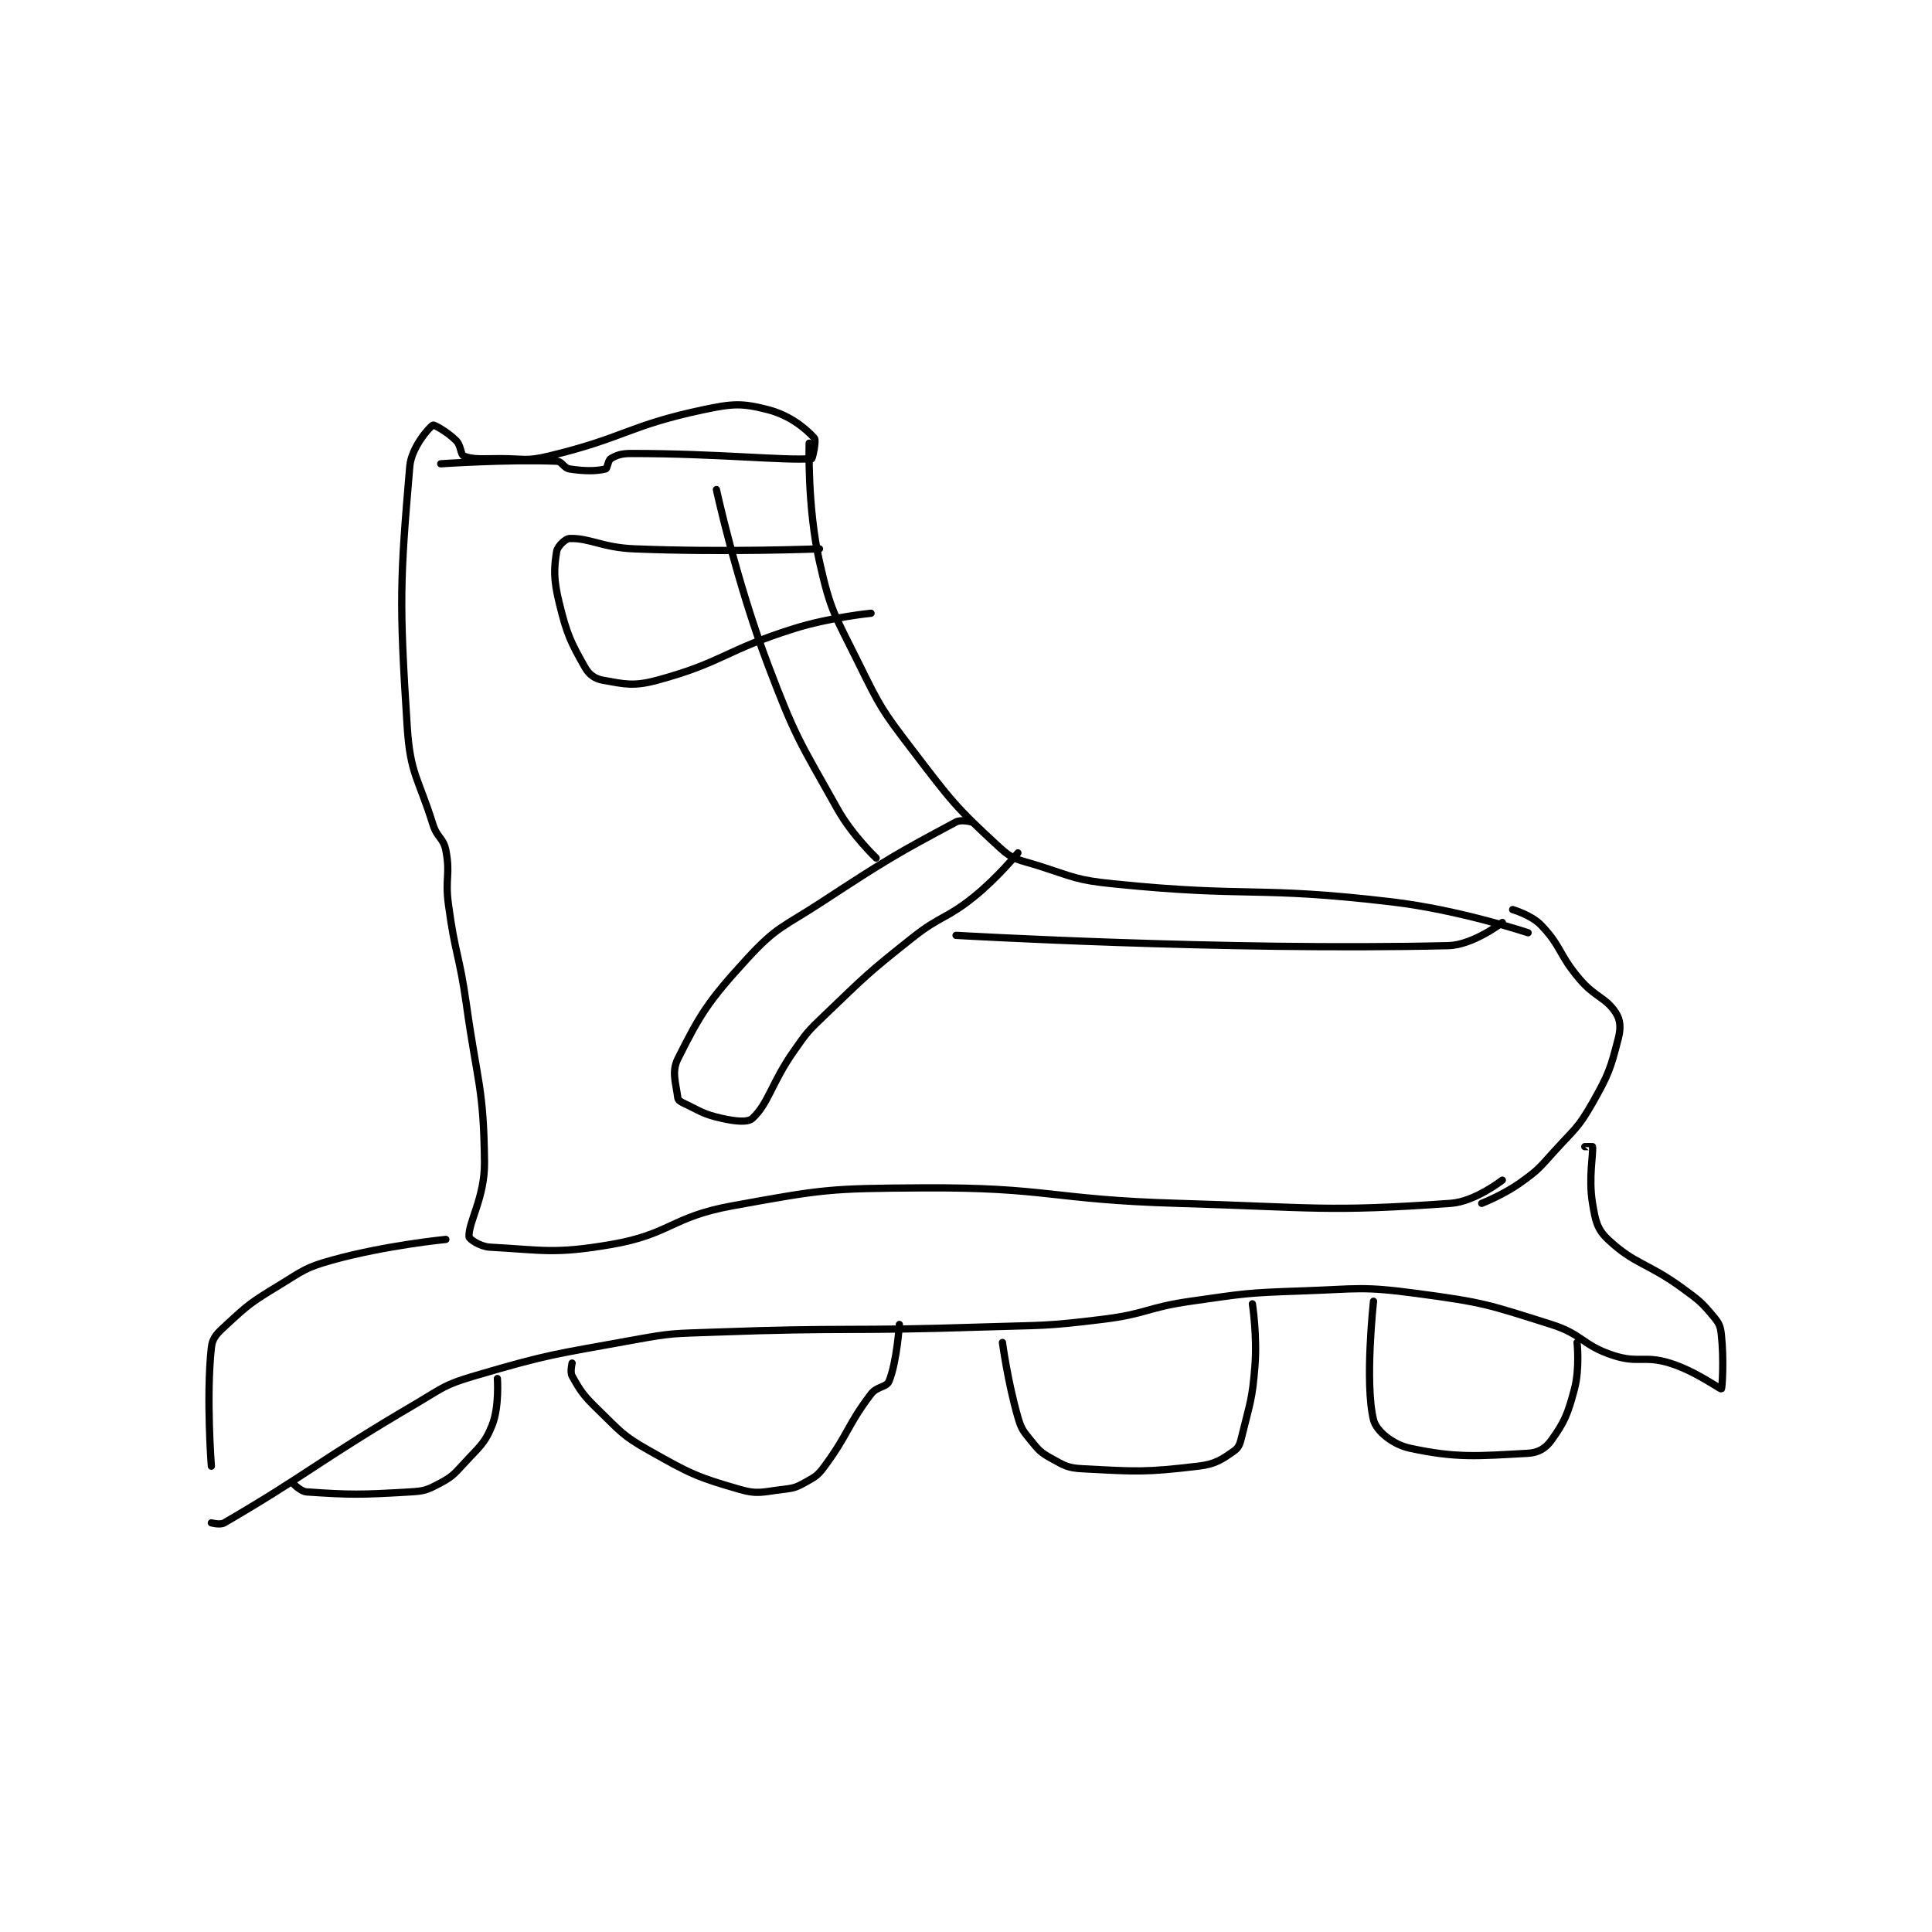 <?xml version="1.0" encoding="utf-8"?>
<!DOCTYPE svg PUBLIC "-//W3C//DTD SVG 1.1//EN" "http://www.w3.org/Graphics/SVG/1.1/DTD/svg11.dtd">
<svg viewBox="0 0 800 800" preserveAspectRatio="xMinYMin meet" xmlns="http://www.w3.org/2000/svg" version="1.1">
<g fill="none" stroke="black" stroke-linecap="round" stroke-linejoin="round" stroke-width="2.813">
<g transform="translate(87.52,169.639) scale(1.067) translate(-54.5,-28.833)">
<path id="0" d="M143.5 49.833 C143.5 49.833 169.382 48.069 188.5 48.833 C190.677 48.92 191.197 51.47 193.5 51.833 C199.391 52.764 204.05 52.696 207.5 51.833 C208.239 51.648 208.398 48.495 209.5 47.833 C211.804 46.451 213.647 45.833 217.5 45.833 C251.211 45.833 277.096 48.713 287.5 47.833 C287.75 47.812 289.379 40.816 288.5 39.833 C285.145 36.084 278.887 30.979 270.5 28.833 C260.426 26.256 256.964 26.406 245.5 28.833 C216.238 35.03 215.048 39.727 185.5 46.833 C176.662 48.959 175.927 47.833 166.5 47.833 C159.554 47.833 156.011 48.279 152.5 46.833 C151.167 46.285 151.463 42.797 149.5 40.833 C146.228 37.561 140.963 34.576 140.5 34.833 C139.04 35.645 132.126 43.507 131.5 50.833 C127.725 94.999 127.36 103.344 130.5 151.833 C131.702 170.399 134.769 171.495 140.5 189.833 C142.111 194.989 144.562 194.989 145.5 199.833 C147.312 209.195 145.127 210.539 146.5 220.833 C149.094 240.286 150.761 240.267 153.5 259.833 C157.747 290.167 160.178 291.812 160.5 320.833 C160.653 334.581 154.159 344.201 154.5 349.833 C154.554 350.716 158.862 353.635 162.5 353.833 C183.283 354.967 187.511 356.576 209.5 352.833 C232.6 348.901 232.981 342.11 256.5 337.833 C292.101 331.36 293.923 331.045 330.5 330.833 C379.391 330.551 380.045 335.386 429.5 336.833 C482.358 338.38 487.311 340.275 535.5 336.833 C544.885 336.163 555.5 327.833 555.5 327.833 "/>
<path id="1" d="M286.5 41.833 C286.5 41.833 285.701 66.366 290.5 87.833 C294.834 107.222 296.456 108.494 305.5 126.833 C314.146 144.366 314.617 145.277 326.5 160.833 C341.691 180.72 343.288 183.027 360.5 198.833 C365.853 203.75 367.833 203.394 375.5 205.833 C389.398 210.255 390.012 211.353 404.5 212.833 C457.504 218.25 459.5 213.579 512.5 219.833 C539.001 222.961 565.5 231.833 565.5 231.833 "/>
<path id="2" d="M547.5 336.833 C547.5 336.833 555.863 333.574 562.5 328.833 C569.412 323.896 569.668 323.291 575.5 316.833 C583.496 307.981 584.83 307.813 590.5 297.833 C596.821 286.708 597.54 284.343 600.5 272.833 C601.546 268.766 601.366 265.694 599.5 262.833 C595.624 256.89 591.533 256.906 585.5 249.833 C577.326 240.25 578.491 237.131 570.5 228.833 C566.759 224.949 559.5 222.833 559.5 222.833 "/>
<path id="3" d="M145.5 350.833 C145.5 350.833 122.222 353.095 101.5 358.833 C90.843 361.785 90.183 362.929 80.5 368.833 C70.085 375.184 69.124 375.873 60.5 383.833 C56.854 387.199 54.937 388.83 54.5 392.833 C52.419 411.906 54.5 438.833 54.5 438.833 "/>
<path id="4" d="M54.5 460.833 C54.5 460.833 57.904 461.763 59.5 460.833 C91.675 442.099 96.177 436.765 133.5 414.833 C144.385 408.437 144.727 407.296 156.5 403.833 C186.171 395.106 187.51 395.498 218.5 389.833 C233.644 387.065 234.012 387.407 249.5 386.833 C301.311 384.914 301.575 386.553 353.5 384.833 C377.001 384.055 377.396 384.686 400.5 381.833 C417.505 379.734 417.454 377.269 434.5 374.833 C455.721 371.802 456.099 371.563 477.5 370.833 C499.809 370.073 500.791 368.924 522.5 371.833 C548.285 375.289 549.838 376.045 574.5 383.833 C586.784 387.713 586.549 391.936 598.5 395.833 C608.338 399.041 610.589 395.766 620.5 398.833 C630.483 401.923 640.075 409.067 640.5 408.833 C640.839 408.647 641.524 397.392 640.5 387.833 C640.143 384.501 639.634 383.394 637.5 380.833 C632.783 375.173 631.944 374.548 625.5 369.833 C611.711 359.744 606.933 360.67 596.5 350.833 C592.23 346.808 591.62 343.553 590.5 336.833 C588.857 326.978 590.868 317.533 590.5 314.833 C590.493 314.783 587.5 314.833 587.5 314.833 "/>
<path id="5" d="M86.5 445.833 C86.5 445.833 89.267 448.685 91.5 448.833 C108.675 449.978 112.265 449.965 131.5 448.833 C136.875 448.517 137.965 448.209 142.5 445.833 C147.619 443.152 148.381 442.345 152.5 437.833 C158.522 431.238 160.628 430.124 163.5 422.833 C166.291 415.749 165.5 404.833 165.5 404.833 "/>
<path id="6" d="M194.5 398.833 C194.5 398.833 193.647 402.299 194.5 403.833 C197.664 409.529 198.834 411.356 204.5 416.833 C213.405 425.442 213.884 426.85 224.5 432.833 C240.398 441.794 242.785 443.012 259.5 447.833 C266.725 449.918 268.537 448.752 276.5 447.833 C280.878 447.328 281.735 446.951 285.5 444.833 C289.155 442.777 289.95 442.301 292.5 438.833 C301.931 426.007 301.179 423.137 310.5 410.833 C312.807 407.789 316.488 408.316 317.5 405.833 C320.544 398.361 321.5 383.833 321.5 383.833 "/>
<path id="7" d="M361.5 390.833 C361.5 390.833 363.58 406.292 367.5 419.833 C368.832 424.436 369.489 425.127 372.5 428.833 C375.612 432.663 376.298 433.522 380.5 435.833 C385.535 438.603 386.763 439.531 392.5 439.833 C413.618 440.945 416.834 441.285 437.5 438.833 C444.239 438.034 446.769 436.173 451.5 432.833 C453.377 431.508 453.76 429.887 454.5 426.833 C457.605 414.026 458.459 413.106 459.5 399.833 C460.409 388.243 458.5 375.833 458.5 375.833 "/>
<path id="8" d="M505.5 374.833 C505.5 374.833 502.014 406.64 505.5 420.833 C506.594 425.288 513.075 430.441 519.5 431.833 C537.711 435.779 545.878 434.904 565.5 433.833 C569.465 433.617 572.291 431.901 574.5 428.833 C579.594 421.758 580.928 418.607 583.5 408.833 C585.6 400.853 584.5 390.833 584.5 390.833 "/>
<path id="9" d="M349.5 188.833 C349.5 188.833 345.516 187.756 343.5 188.833 C320.462 201.147 316.65 203.377 291.5 219.833 C276.401 229.713 274.018 229.287 262.5 241.833 C247.39 258.293 244.216 263.401 235.5 280.833 C233.01 285.814 234.866 290.444 235.5 295.833 C235.595 296.637 236.391 297.312 237.5 297.833 C244.218 300.995 245.264 302.225 252.5 303.833 C257.816 305.015 262.629 305.571 264.5 303.833 C270.759 298.021 271.869 290.164 280.5 277.833 C285.697 270.409 285.934 270.114 292.5 263.833 C308.712 248.326 308.922 247.774 326.5 233.833 C337.659 224.983 339.526 226.666 350.5 217.833 C359.63 210.485 367.5 200.833 367.5 200.833 "/>
<path id="10" d="M250.5 59.833 C250.5 59.833 258.142 95.228 270.5 127.833 C281.33 156.407 282.7 157.406 297.5 183.833 C303.202 194.015 312.5 202.833 312.5 202.833 "/>
<path id="11" d="M343.5 232.833 C343.5 232.833 447.43 238.887 534.5 236.833 C544.175 236.605 555.5 227.833 555.5 227.833 "/>
<path id="12" d="M290.5 82.833 C290.5 82.833 253.989 84.297 218.5 82.833 C206.096 82.322 201.315 78.573 193.5 78.833 C191.876 78.888 188.816 81.86 188.5 83.833 C187.42 90.585 187.29 94.792 189.5 103.833 C192.496 116.09 193.922 118.99 199.5 128.833 C201.131 131.712 203.355 133.272 206.5 133.833 C214.868 135.328 218.335 136.31 227.5 133.833 C252.99 126.944 253.874 122.174 280.5 113.833 C294.823 109.347 310.5 107.833 310.5 107.833 "/>
</g>
</g>
</svg>
